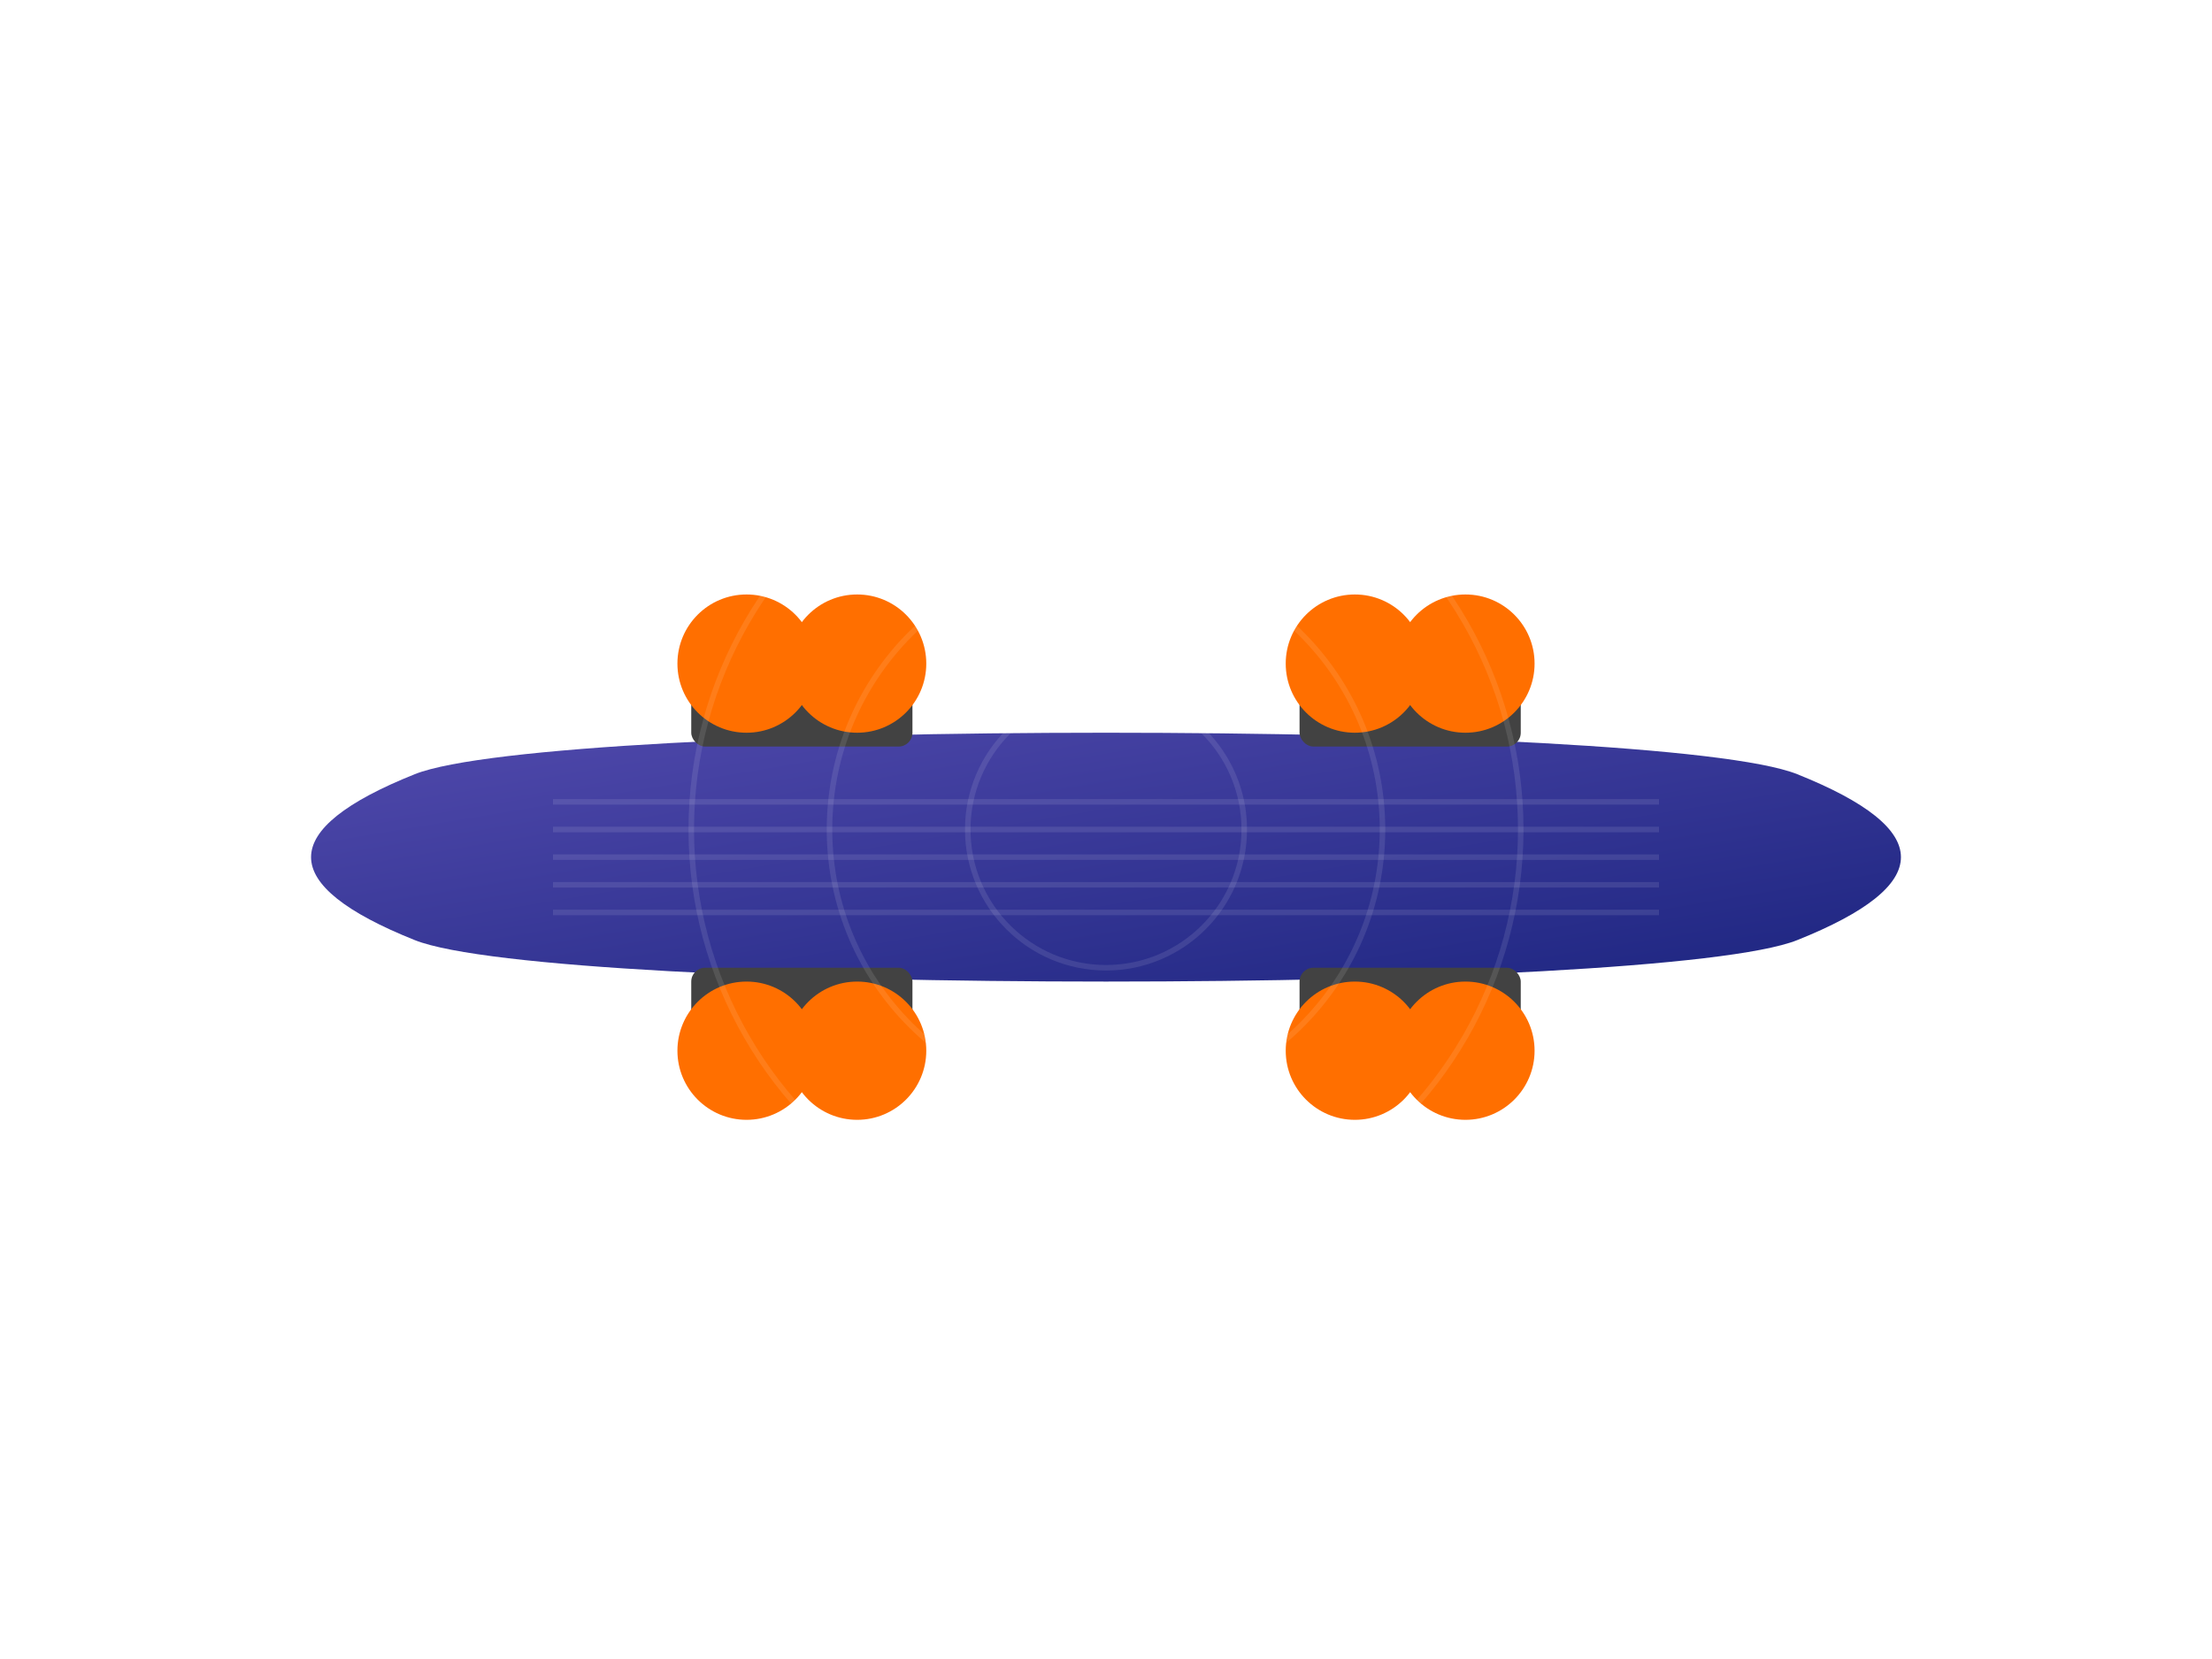 <?xml version="1.0" encoding="UTF-8"?>
<svg width="800px" height="600px" viewBox="0 0 800 600" version="1.1" xmlns="http://www.w3.org/2000/svg">
    <defs>
        <linearGradient x1="0%" y1="0%" x2="100%" y2="100%" id="boardGradient">
            <stop stop-color="#534bae" offset="0%"/>
            <stop stop-color="#1a237e" offset="100%"/>
        </linearGradient>
        <filter id="shadow" x="-20%" y="-20%" width="140%" height="140%">
            <feGaussianBlur in="SourceAlpha" stdDeviation="10"/>
            <feOffset dx="0" dy="10" result="offsetblur"/>
            <feComponentTransfer>
                <feFuncA type="linear" slope="0.3"/>
            </feComponentTransfer>
            <feMerge>
                <feMergeNode/>
                <feMergeNode in="SourceGraphic"/>
            </feMerge>
        </filter>
    </defs>
    
    <!-- Deck -->
    <g transform="translate(100, 250)" filter="url(#shadow)">
        <path d="M50,20 
                 C100,0 500,0 550,20
                 C600,40 600,60 550,80
                 C500,100 100,100 50,80
                 C0,60 0,40 50,20 Z" 
              fill="url(#boardGradient)"/>
        
        <!-- Grip tape pattern -->
        <g opacity="0.1">
            <path d="M100,30 L500,30" stroke="#fff" stroke-width="2"/>
            <path d="M100,40 L500,40" stroke="#fff" stroke-width="2"/>
            <path d="M100,50 L500,50" stroke="#fff" stroke-width="2"/>
            <path d="M100,60 L500,60" stroke="#fff" stroke-width="2"/>
            <path d="M100,70 L500,70" stroke="#fff" stroke-width="2"/>
        </g>
        
        <!-- Trucks -->
        <g>
            <rect x="150" y="-10" width="80" height="20" rx="5" fill="#424242"/>
            <rect x="370" y="-10" width="80" height="20" rx="5" fill="#424242"/>
            <rect x="150" y="90" width="80" height="20" rx="5" fill="#424242"/>
            <rect x="370" y="90" width="80" height="20" rx="5" fill="#424242"/>
        </g>
        
        <!-- Wheels -->
        <g>
            <circle cx="170" cy="-20" r="25" fill="#ff6f00"/>
            <circle cx="210" cy="-20" r="25" fill="#ff6f00"/>
            <circle cx="390" cy="-20" r="25" fill="#ff6f00"/>
            <circle cx="430" cy="-20" r="25" fill="#ff6f00"/>
            
            <circle cx="170" cy="120" r="25" fill="#ff6f00"/>
            <circle cx="210" cy="120" r="25" fill="#ff6f00"/>
            <circle cx="390" cy="120" r="25" fill="#ff6f00"/>
            <circle cx="430" cy="120" r="25" fill="#ff6f00"/>
        </g>
    </g>
    
    <!-- Decorative elements -->
    <g transform="translate(400, 300)" opacity="0.1">
        <circle cx="0" cy="0" r="150" stroke="#fff" stroke-width="2" fill="none"/>
        <circle cx="0" cy="0" r="100" stroke="#fff" stroke-width="2" fill="none"/>
        <circle cx="0" cy="0" r="50" stroke="#fff" stroke-width="2" fill="none"/>
    </g>
</svg> 